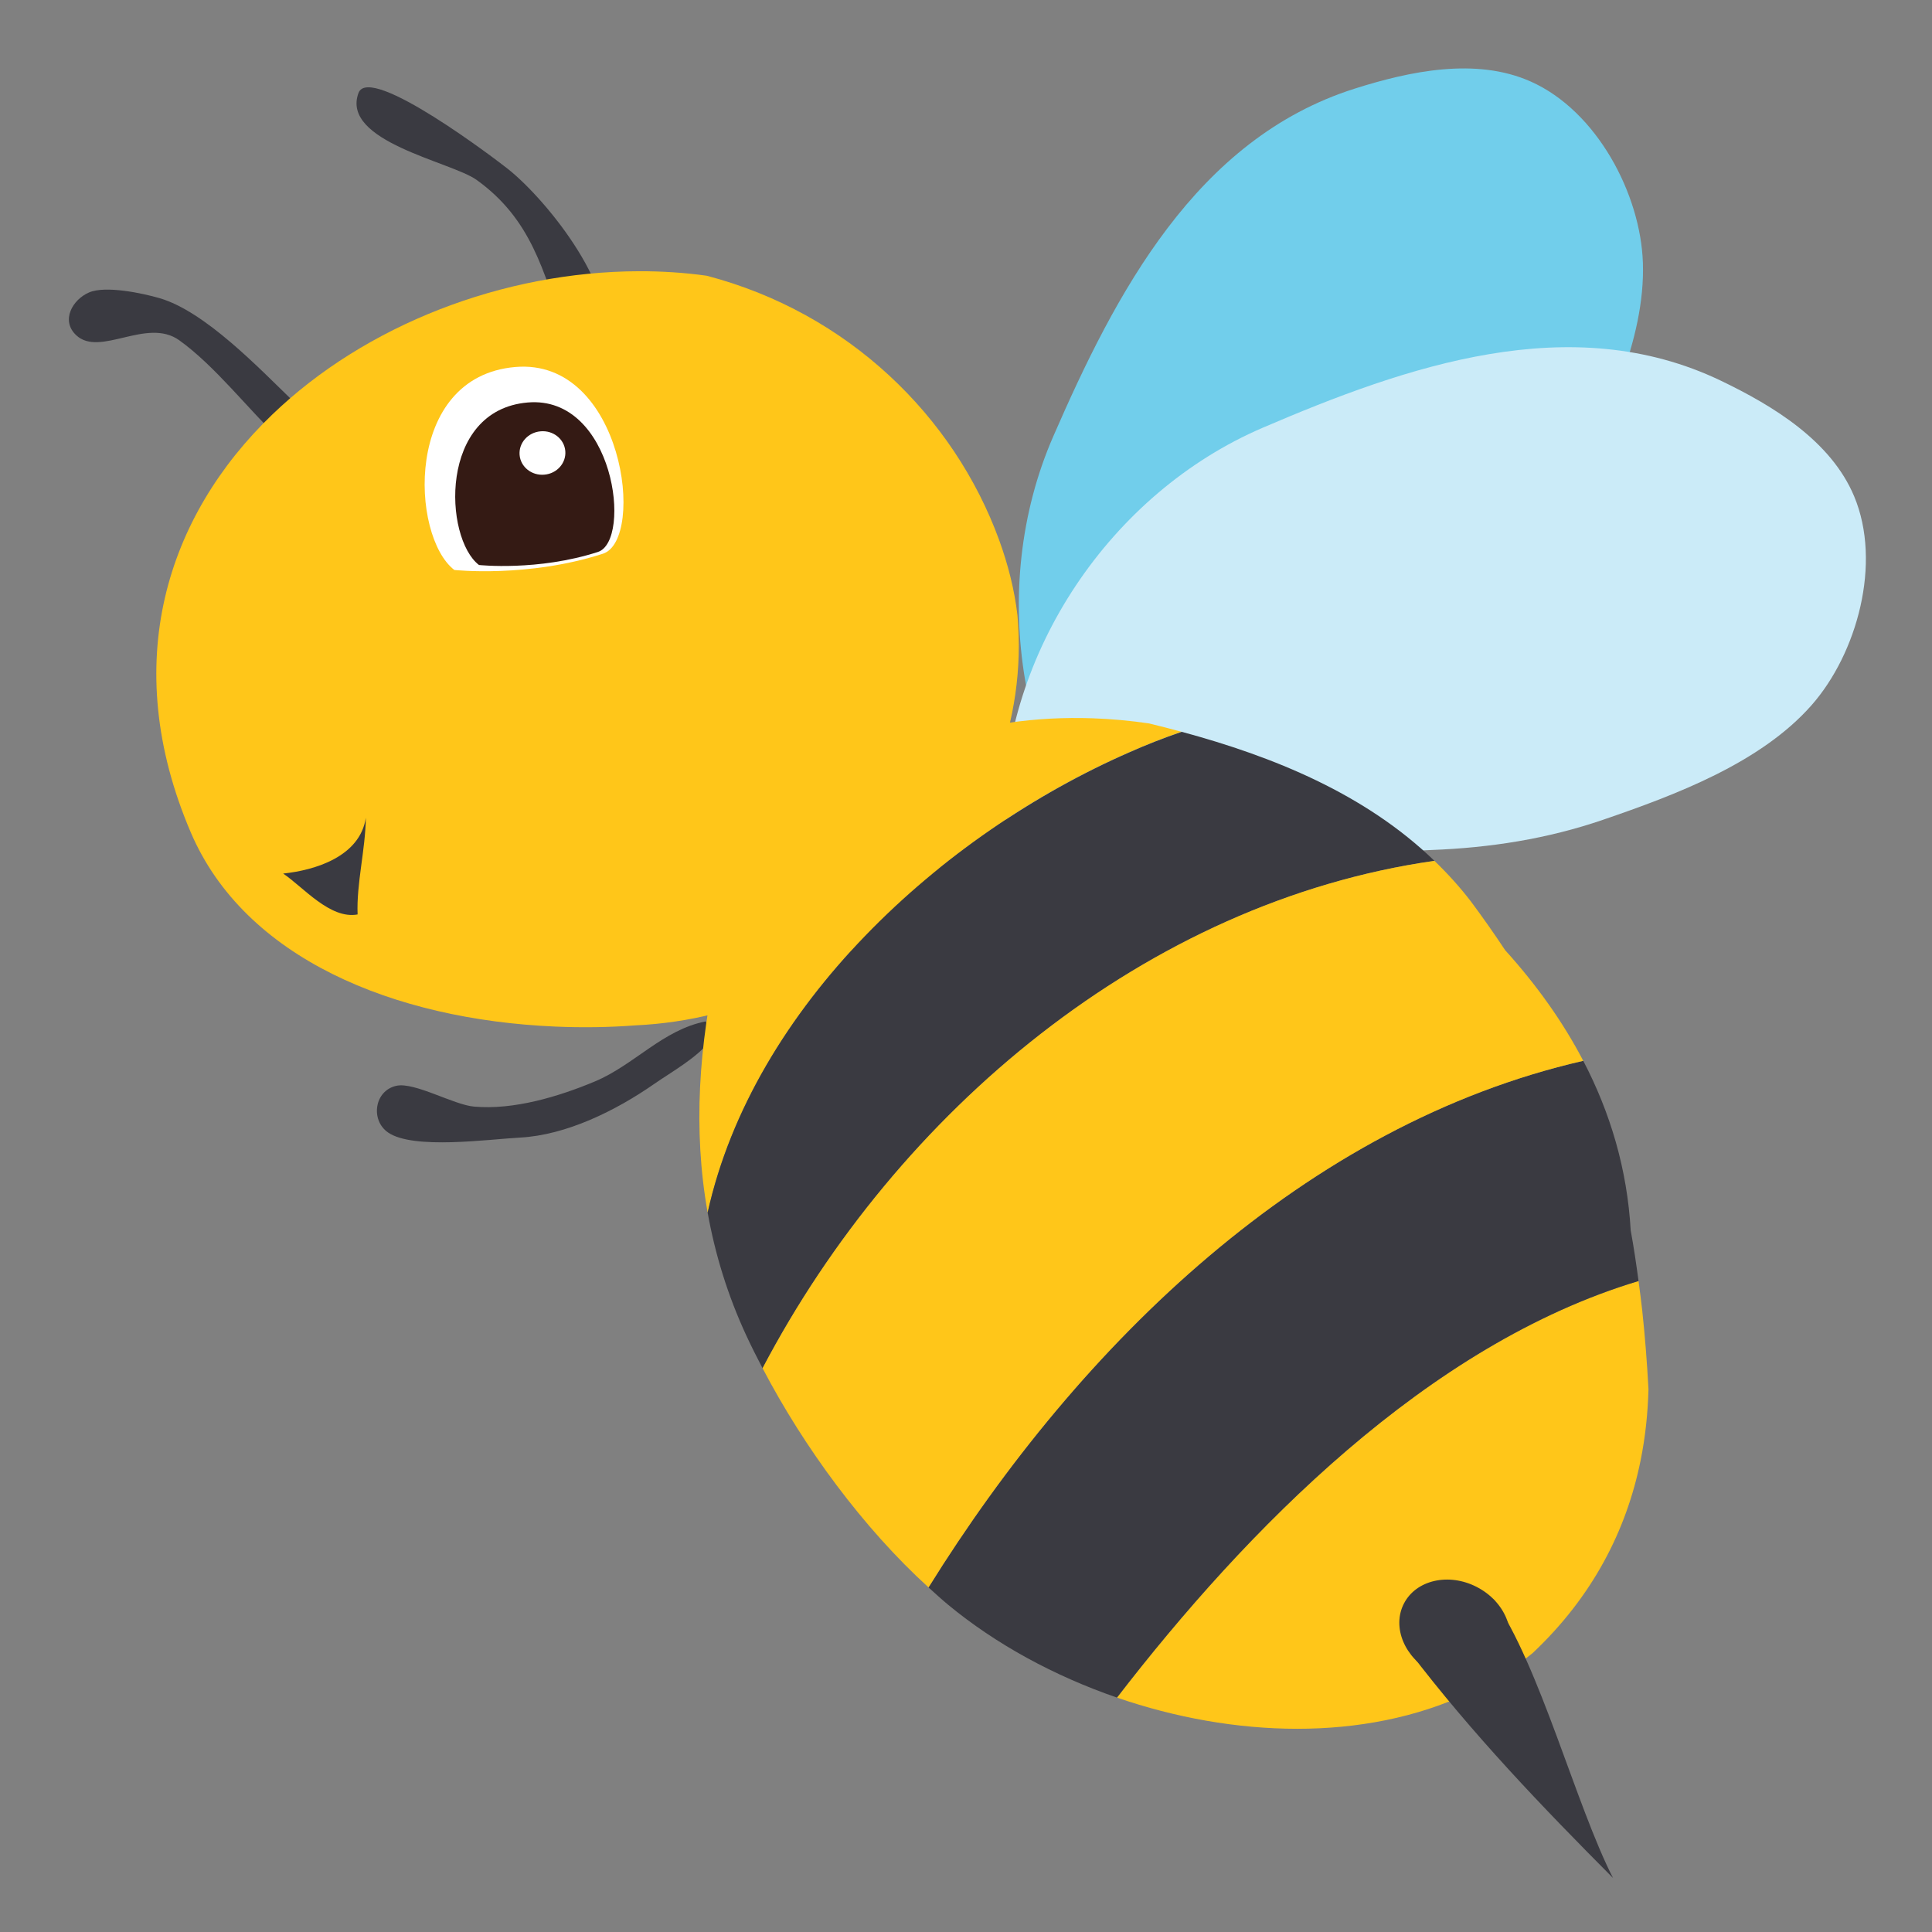 <?xml version="1.0" encoding="utf-8"?>
<!-- Generator: Adobe Illustrator 16.0.0, SVG Export Plug-In . SVG Version: 6.00 Build 0)  -->
<!DOCTYPE svg PUBLIC "-//W3C//DTD SVG 1.1//EN" "http://www.w3.org/Graphics/SVG/1.1/DTD/svg11.dtd">
<svg version="1.1" id="Layer_1" xmlns="http://www.w3.org/2000/svg" xmlns:xlink="http://www.w3.org/1999/xlink" x="0px" y="0px"
	 width="274px" height="274px" viewBox="0 0 274 274" enable-background="new 0 0 274 274" xml:space="preserve">
<rect x="0" y="0" width="274" height="274" fill="#808080" stroke="none"/>
<g>
	<path fill="#3A3A41" d="M100.104,144.855c-6.063,1.16-10.154,6.181-15.743,8.521c-5.149,2.155-11.519,4.071-17.149,3.563
		c-2.867-0.255-8.413-3.497-10.976-2.953c-3.136,0.664-3.739,4.869-1.199,6.626c3.577,2.475,14.331,0.954,18.702,0.723
		c6.559-0.347,13.57-3.8,19.04-7.608c2.563-1.783,6.243-3.797,8.056-6.309L100.104,144.855z"/>
	<path fill="#71CEEB" d="M160.536,127.609c-16.138-17.16-20.553-44.136-11.188-65.655c8.862-20.364,20.278-42.241,42.75-49.375
		c7.81-2.48,17.221-4.485,25.003-1.012c9.393,4.191,15.575,15.982,15.898,25.702c0.364,10.947-5.36,22.563-10.4,32.113
		c-3.903,7.393-8.939,13.857-14.792,19.802c-9.001,9.14-16.761,22.804-28.723,28.508L160.536,127.609z"/>
	<path fill="#3A3A41" d="M79.987,46.913c-2.916-8.43-4.603-15.805-12.396-21.4c-3.599-2.585-19.305-5.424-16.748-12.327
		c1.573-4.243,19.741,9.616,21.212,10.791c5.684,4.53,16.265,17.809,13.352,25.265L79.987,46.913z"/>
	<path fill="#3A3A41" d="M41.624,56.938c-4.904-4.745-12.55-12.776-19.007-14.656c-2.393-0.695-7.632-1.811-9.979-0.81
		c-2.338,0.996-4.058,3.97-1.838,6.063c3.367,3.175,10.015-2.577,14.624,0.723c5.048,3.616,9.79,9.782,14.371,14.169L41.624,56.938z
		"/>
	<path fill="#CBEBF8" d="M142.246,116.143c0.005-23.553,15.272-46.231,36.845-55.484c20.406-8.758,43.714-16.868,64.966-6.667
		c7.389,3.547,15.616,8.534,18.903,16.396c3.972,9.489,0.393,22.315-6.031,29.614c-7.234,8.224-19.363,12.76-29.581,16.261
		c-7.909,2.711-16.006,3.971-24.342,4.286c-12.819,0.49-27.833,5.125-40.456,1.082L142.246,116.143z"/>
	<path fill="#FFC619" d="M38.602,58.804c-14.898,14.332-21.828,35.208-11.539,59.263c7.621,17.813,28.728,26.523,51.632,27.522
		c3.816,0.166,7.682,0.118,11.457-0.172c30.496-1.407,56.836-27.749,54.149-58.126c-0.418-3.614-1.332-7.223-2.608-10.724
		c-6.394-17.502-21.375-32.203-41.463-37.461c-3.177-0.444-6.39-0.649-9.606-0.639C71.319,38.521,51.823,46.084,38.602,58.804z"/>
	<g>
		<path fill="#FFFFFF" d="M64.435,80.835c0,0,10.448,1.134,21.075-2.306c6.109-1.977,2.911-27.813-12.44-26.479
			C57.23,53.412,58.218,76.055,64.435,80.835z"/>
		<path fill="#341A14" d="M67.928,80.129c0,0,8.366,0.899,16.866-1.849c4.895-1.586,2.327-22.257-9.96-21.198
			C62.163,58.177,62.953,76.298,67.928,80.129z"/>
		<path fill="#FFFFFF" d="M80.173,63.967c0.143,1.696-1.186,3.204-2.974,3.35c-1.791,0.163-3.367-1.092-3.507-2.789
			c-0.145-1.706,1.183-3.201,2.971-3.357C78.454,61.008,80.028,62.263,80.173,63.967z"/>
	</g>
	<path fill="#FFC619" d="M167.588,103.787c-1.541-0.417-3.088-0.818-4.625-1.189c-2.674-0.391-5.354-0.638-8.026-0.73
		c-8.019-0.276-15.964,0.815-23.397,3.538c-3.467,1.446-6.842,3.13-10.009,5.082c-9.501,5.854-17.122,14.114-19.688,25.547
		c-2.736,12.188-3.583,24.178-1.482,35.935c6.494-29.285,33.137-53.609,59.801-65.273
		C162.577,105.621,165.063,104.647,167.588,103.787z"/>
	<path fill="#3A3A41" d="M167.588,103.787c-2.525,0.861-5.011,1.834-7.427,2.909c-26.664,11.664-53.307,35.988-59.801,65.273
		c1.051,5.88,2.824,11.702,5.493,17.459c0.708,1.527,1.487,3.071,2.296,4.617c19.126-36.391,54.374-66.118,95.285-71.96
		C193.601,112.584,180.61,107.305,167.588,103.787z"/>
	<path fill="#FFC619" d="M158.411,240.756c16.521,5.695,35.047,6.308,49.824-0.615c3.243-1.521,6.304-3.405,9.119-5.691
		c8.527-8.032,13.308-17.411,15.316-27.311c0.67-3.306,1.03-6.67,1.12-10.107c-0.197-3.715-0.487-7.48-0.894-11.255
		c-0.15-1.365-0.335-2.733-0.517-4.102C202.438,190.664,176.76,216.963,158.411,240.756z"/>
	<path fill="#3A3A41" d="M224.541,150.447c-39.297,9.003-71.259,39.956-92.857,74.684c0.913,0.831,1.826,1.669,2.754,2.438
		c6.809,5.634,15.106,10.13,23.973,13.188c18.349-23.793,44.026-50.092,73.97-59.081c-0.321-2.401-0.672-4.796-1.111-7.171
		C230.775,165.861,228.408,157.861,224.541,150.447z"/>
	<path fill="#FFC619" d="M224.541,150.447c-2.9-5.559-6.643-10.787-11.086-15.702c-1.534-2.321-3.15-4.617-4.823-6.868
		c-1.604-2.096-3.351-4.01-5.197-5.792c-40.911,5.842-76.159,35.569-95.285,71.96c5.874,11.227,14.281,22.665,23.534,31.086
		C153.282,190.403,185.244,159.45,224.541,150.447z"/>
	<g>
		<path fill="#3A3A41" d="M199.818,234.13c8.993,11.83,18.991,22.202,28.943,32.212c-5.247-10.267-10.378-30.137-16.929-39.52
			L199.818,234.13z"/>
		<path fill="#3A3A41" d="M209.434,225.064c3.985,2.047,5.812,6.425,4.088,9.779c-1.726,3.353-6.351,4.411-10.333,2.36
			c-3.981-2.048-5.81-6.426-4.086-9.779C200.826,224.072,205.454,223.014,209.434,225.064z"/>
	</g>
	<path fill="#3A3A41" d="M40.159,123.889c4.473-0.461,10.888-2.383,11.727-7.919c-0.075,4.647-1.343,9.325-1.171,13.719
		C46.815,130.409,43.007,125.81,40.159,123.889L40.159,123.889z"/>
</g>
</svg>
